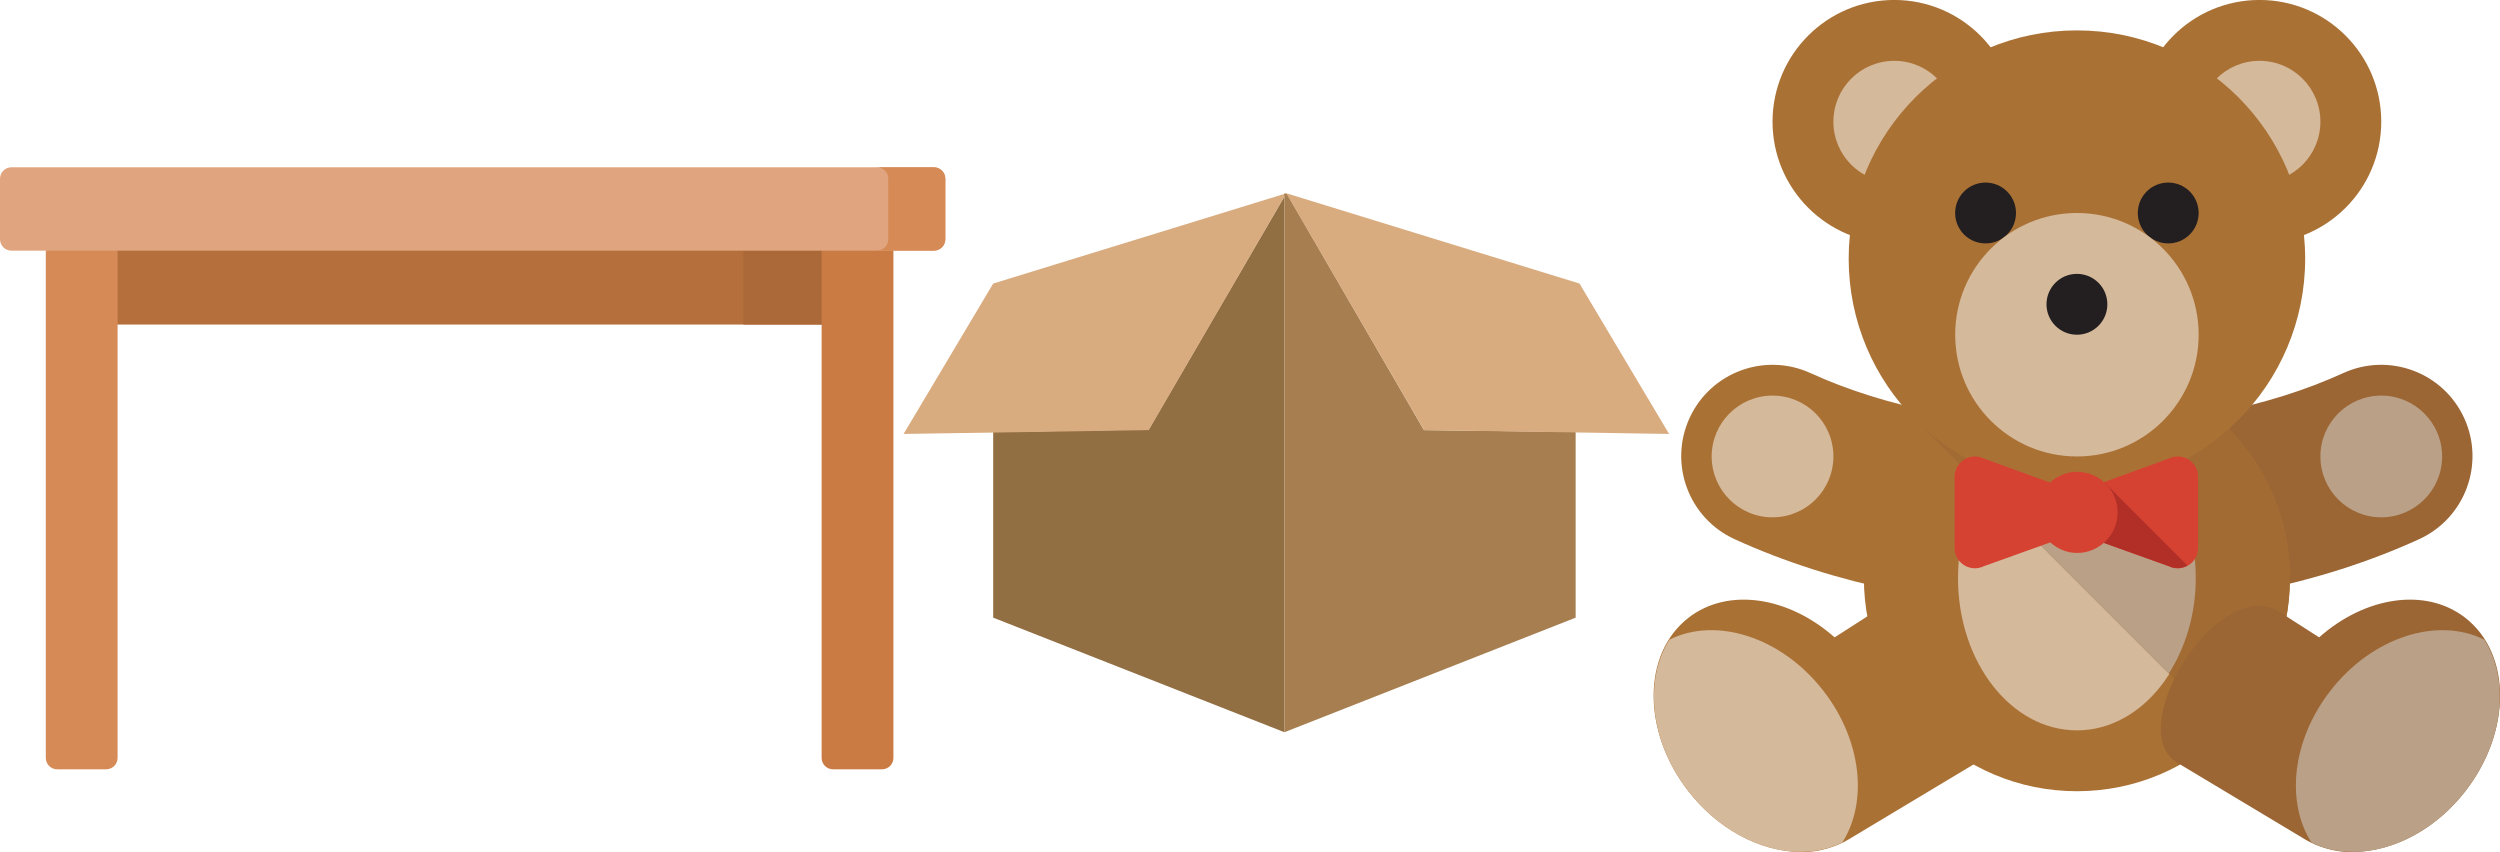 <?xml version="1.0" encoding="UTF-8" standalone="no"?>
<svg
   xmlns:dc="http://purl.org/dc/elements/1.1/"
   xmlns:cc="http://creativecommons.org/ns#"
   xmlns:rdf="http://www.w3.org/1999/02/22-rdf-syntax-ns#"
   xmlns:svg="http://www.w3.org/2000/svg"
   xmlns="http://www.w3.org/2000/svg"
   viewBox="0 0 165.608 56.44"
   version="1.1"
   id="svg481"
   width="165.608"
   height="56.44">
  <defs
     id="defs485" />
  <title
     id="title444">Layer closet</title>
  <style
     type="text/css"
     id="style446">
    .st0{fill:#847059;}
    .st1{fill:#665646;}
    .st2{fill:#54473B;}
    .st3{fill:#9E8771;}
    .st4{fill:#AF9680;}
    .st5{fill:none;stroke:#382016;stroke-width:2;stroke-miterlimit:10;}
    .st6{fill:none;stroke:#E0E1E2;stroke-width:2;stroke-linecap:round;stroke-miterlimit:10;}
  </style>
  <g
     id="g_box1"
     transform="matrix(0.106,0,0,0.106,59.856,12.719)">
    <path
       id="svg_box2"
       fill="#926e43"
       d="M 238,2.8 V 337.6 L 56,266 V 150 l 97.2,-1.6 z m 0,-2 v 0 L 56,57.2 Z" />
    <polygon
       id="svg_box3"
       fill="#d9ac80"
       points="0,151.2 153.2,148.8 239.2,0.8 56,57.2 " />
    <polygon
       id="svg_box4"
       fill="#a67e4f"
       points="239.6,1.2 238,0.8 238,337.6 420,266 420,150 325.2,148.8 " />
    <polygon
       id="svg_box5"
       fill="#d9ac80"
       points="478.4,151.2 325.2,148.8 239.2,0.8 422.4,57.2 " />
  </g>
  <g
     id="g_table1"
     transform="matrix(0.126,0,0,0.126,0,11.082)">
    <path
       id="svg_3"
       fill="#b46f3d"
       d="M 42.951,21.914 H 450.834 V 82.677 H 42.951 Z" />
    <path
       id="svg_5"
       fill="#ab6839"
       d="m 390.834,21.914 h 60 v 60.763 h -60 z" />
    <path
       id="svg_7"
       fill="#d68b56"
       d="M 55.825,316.502 H 30.077 c -3.314,0 -6,-2.686 -6,-6 V 43.828 l 18.874,-10 18.874,10 v 266.674 c 0,3.314 -2.687,6 -6,6 z" />
    <path
       id="svg_9"
       fill="#ca7b44"
       d="M 463.707,316.502 H 437.96 c -3.314,0 -6,-2.686 -6,-6 V 43.828 l 18.874,-10 18.874,10 v 266.674 c -0.001,3.314 -2.687,6 -6.001,6 z" />
    <path
       id="svg_11"
       fill="#e0a57f"
       d="m 491,43.828 h -21.293 l -8.128,-0.015 -0.5,0.015 H 6 c -3.314,0 -6,-2.686 -6,-6 V 6 C 0,2.686 2.686,0 6,0 h 485 c 3.314,0 6,2.686 6,6 v 31.827 c 0,3.314 -2.686,6.001 -6,6.001 z" />
    <path
       id="svg_13"
       fill="#d68b56"
       d="m 491,0 h -30 c 3.314,0 6,2.686 6,6 v 31.827 c 0,3.314 -2.686,6 -6,6 h 30 c 3.314,0 6,-2.686 6,-6 V 6 c 0,-3.314 -2.686,-6 -6,-6 z" />
  </g>
  <g
     id="g2336"
     transform="matrix(0.126,0,0,0.126,122.199,16.82)">
    <path
       style="fill:#9b6534"
       d="m 325.71,86.356 c -11.016,-24.117 -39.484,-34.718 -63.61,-23.703 -39.266,17.953 -89,27.836 -140.047,27.836 -0.09,0 -0.176,-0.008 -0.266,-0.008 v 96 c 0.09,0 0.176,0.008 0.266,0.008 65.453,0 127.687,-12.633 179.953,-36.523 24.11,-11.024 34.72,-39.501 23.704,-63.61 z"
       id="path2154" />
    <path
       style="fill:#aa7135"
       d="m -81.602,86.356 c 11.016,-24.117 39.484,-34.718 63.61,-23.703 39.266,17.953 89,27.836 140.047,27.836 0.09,0 0.176,-0.008 0.266,-0.008 v 96 c -0.09,0 -0.176,0.008 -0.266,0.008 -65.453,0 -127.687,-12.633 -179.953,-36.523 -24.111,-11.024 -34.72,-39.501 -23.704,-63.61 z"
       id="path2156" />
    <circle
       style="fill:#b9a086"
       cx="282.088"
       cy="106.486"
       r="32"
       id="circle2158" />
    <circle
       style="fill:#aa7135"
       cx="122.088"
       cy="170.486"
       r="112"
       id="circle2160" />
    <ellipse
       style="fill:#d5b99b"
       cx="122.088"
       cy="170.486"
       rx="62.512"
       ry="80"
       id="ellipse2162" />
    <path
       style="fill:#a26b34"
       d="m 122.054,58.488 c -31.363,0 -59.676,12.926 -80.008,33.698 L 200.355,250.496 c 20.774,-20.332 33.699,-48.645 33.699,-80.008 0,-61.855 -50.145,-112 -112,-112 z"
       id="path2164" />
    <path
       style="fill:#b9a086"
       d="m 122.056,90.488 c -20.383,0 -38.309,12.672 -49.718,31.988 l 98.098,98.098 c 8.699,-13.744 14.129,-31.019 14.129,-50.086 -0.001,-44.183 -27.986,-80 -62.509,-80 z"
       id="path2166" />
    <g
       id="g2172"
       transform="translate(-101.948,-133.514)">
      <circle
         style="fill:#aa7135"
         cx="320.036"
         cy="64"
         r="64"
         id="circle2168" />
      <circle
         style="fill:#aa7135"
         cx="128.004"
         cy="64"
         r="64"
         id="circle2170" />
    </g>
    <g
       id="g2178"
       transform="translate(-101.948,-133.514)">
      <circle
         style="fill:#d5b99b"
         cx="128.004"
         cy="64"
         r="32"
         id="circle2174" />
      <circle
         style="fill:#d5b99b"
         cx="320.036"
         cy="64"
         r="32"
         id="circle2176" />
    </g>
    <circle
       style="fill:#aa7135"
       cx="122.088"
       cy="2.486"
       r="120"
       id="circle2180" />
    <g
       id="g2186"
       transform="translate(-101.948,-133.514)">
      <circle
         style="fill:#231f20"
         cx="176.004"
         cy="112"
         r="16"
         id="circle2182" />
      <circle
         style="fill:#231f20"
         cx="272.036"
         cy="112"
         r="16"
         id="circle2184" />
    </g>
    <circle
       style="fill:#d5b99b"
       cx="122.088"
       cy="42.486"
       r="64"
       id="circle2188" />
    <circle
       style="fill:#231f20"
       cx="122.088"
       cy="26.486"
       r="16"
       id="circle2190" />
    <circle
       style="fill:#d5b99b"
       cx="-37.944"
       cy="106.486"
       r="32"
       id="circle2192" />
    <path
       style="fill:#d64231"
       d="m 170.46,107.575 c 7.085,-3.443 15.329,1.717 15.329,9.594 v 37.434 c 0,7.877 -8.245,13.037 -15.329,9.594 l -48.671,-17.442 v -21.542 z"
       id="path2194" />
    <path
       style="fill:#b22f28"
       d="m 180.247,163.819 -43.886,-43.886 -14.573,5.28 v 21.542 l 48.672,17.442 c 3.35,1.627 6.912,1.219 9.787,-0.378 z"
       id="path2196" />
    <path
       style="fill:#d64231"
       d="m 122.139,114.553 c -5.5,0 -10.406,2.225 -14.187,5.646 l -34.836,-12.625 c -7.082,-3.443 -15.328,1.717 -15.328,9.594 v 37.434 c 0,7.879 8.246,13.039 15.328,9.594 l 34.969,-12.531 c 3.77,3.358 8.614,5.554 14.054,5.554 11.785,0 21.336,-9.55 21.336,-21.332 0,-11.783 -9.55,-21.334 -21.336,-21.334 z"
       id="path2198" />
    <path
       style="fill:#aa7135"
       d="m 15.833,188.035 -21.154,13.563 c -24.078,-21.383 -55.953,-26.518 -76.817,-10.297 -24.418,18.984 -24.426,59.82 -0.019,91.215 14.566,18.74 36.543,31.973 60.211,31.973 8.211,0 17.279,-2.651 23.898,-6.603 l 67.15,-40.298 c 29.299,-17.339 -21.207,-99.008 -53.269,-79.553 z"
       id="path2200" />
    <path
       style="fill:#d5b99b"
       d="m -11.224,229.68 c -22.086,-28.406 -56.481,-39.106 -80.938,-26.867 -13.441,21.172 -10.281,53.611 10.004,79.703 22.086,28.406 56.484,39.103 80.938,26.863 13.438,-21.17 10.278,-53.609 -10.004,-79.699 z"
       id="path2202" />
    <path
       style="fill:#9b6534"
       d="m 228.274,188.035 21.154,13.563 c 24.078,-21.383 55.953,-26.518 76.817,-10.297 24.418,18.984 24.426,59.82 0.019,91.215 -14.566,18.74 -36.543,31.973 -60.211,31.973 -8.211,0 -17.279,-2.651 -23.898,-6.603 l -67.15,-40.298 c -29.299,-17.339 21.207,-99.008 53.269,-79.553 z"
       id="path2204" />
    <path
       style="fill:#b9a086"
       d="m 255.331,229.68 c 22.086,-28.406 56.481,-39.106 80.938,-26.867 13.442,21.172 10.282,53.611 -10.004,79.703 -22.086,28.406 -56.484,39.103 -80.938,26.863 -13.437,-21.17 -10.277,-53.609 10.004,-79.699 z"
       id="path2206" />
  </g>
</svg>

